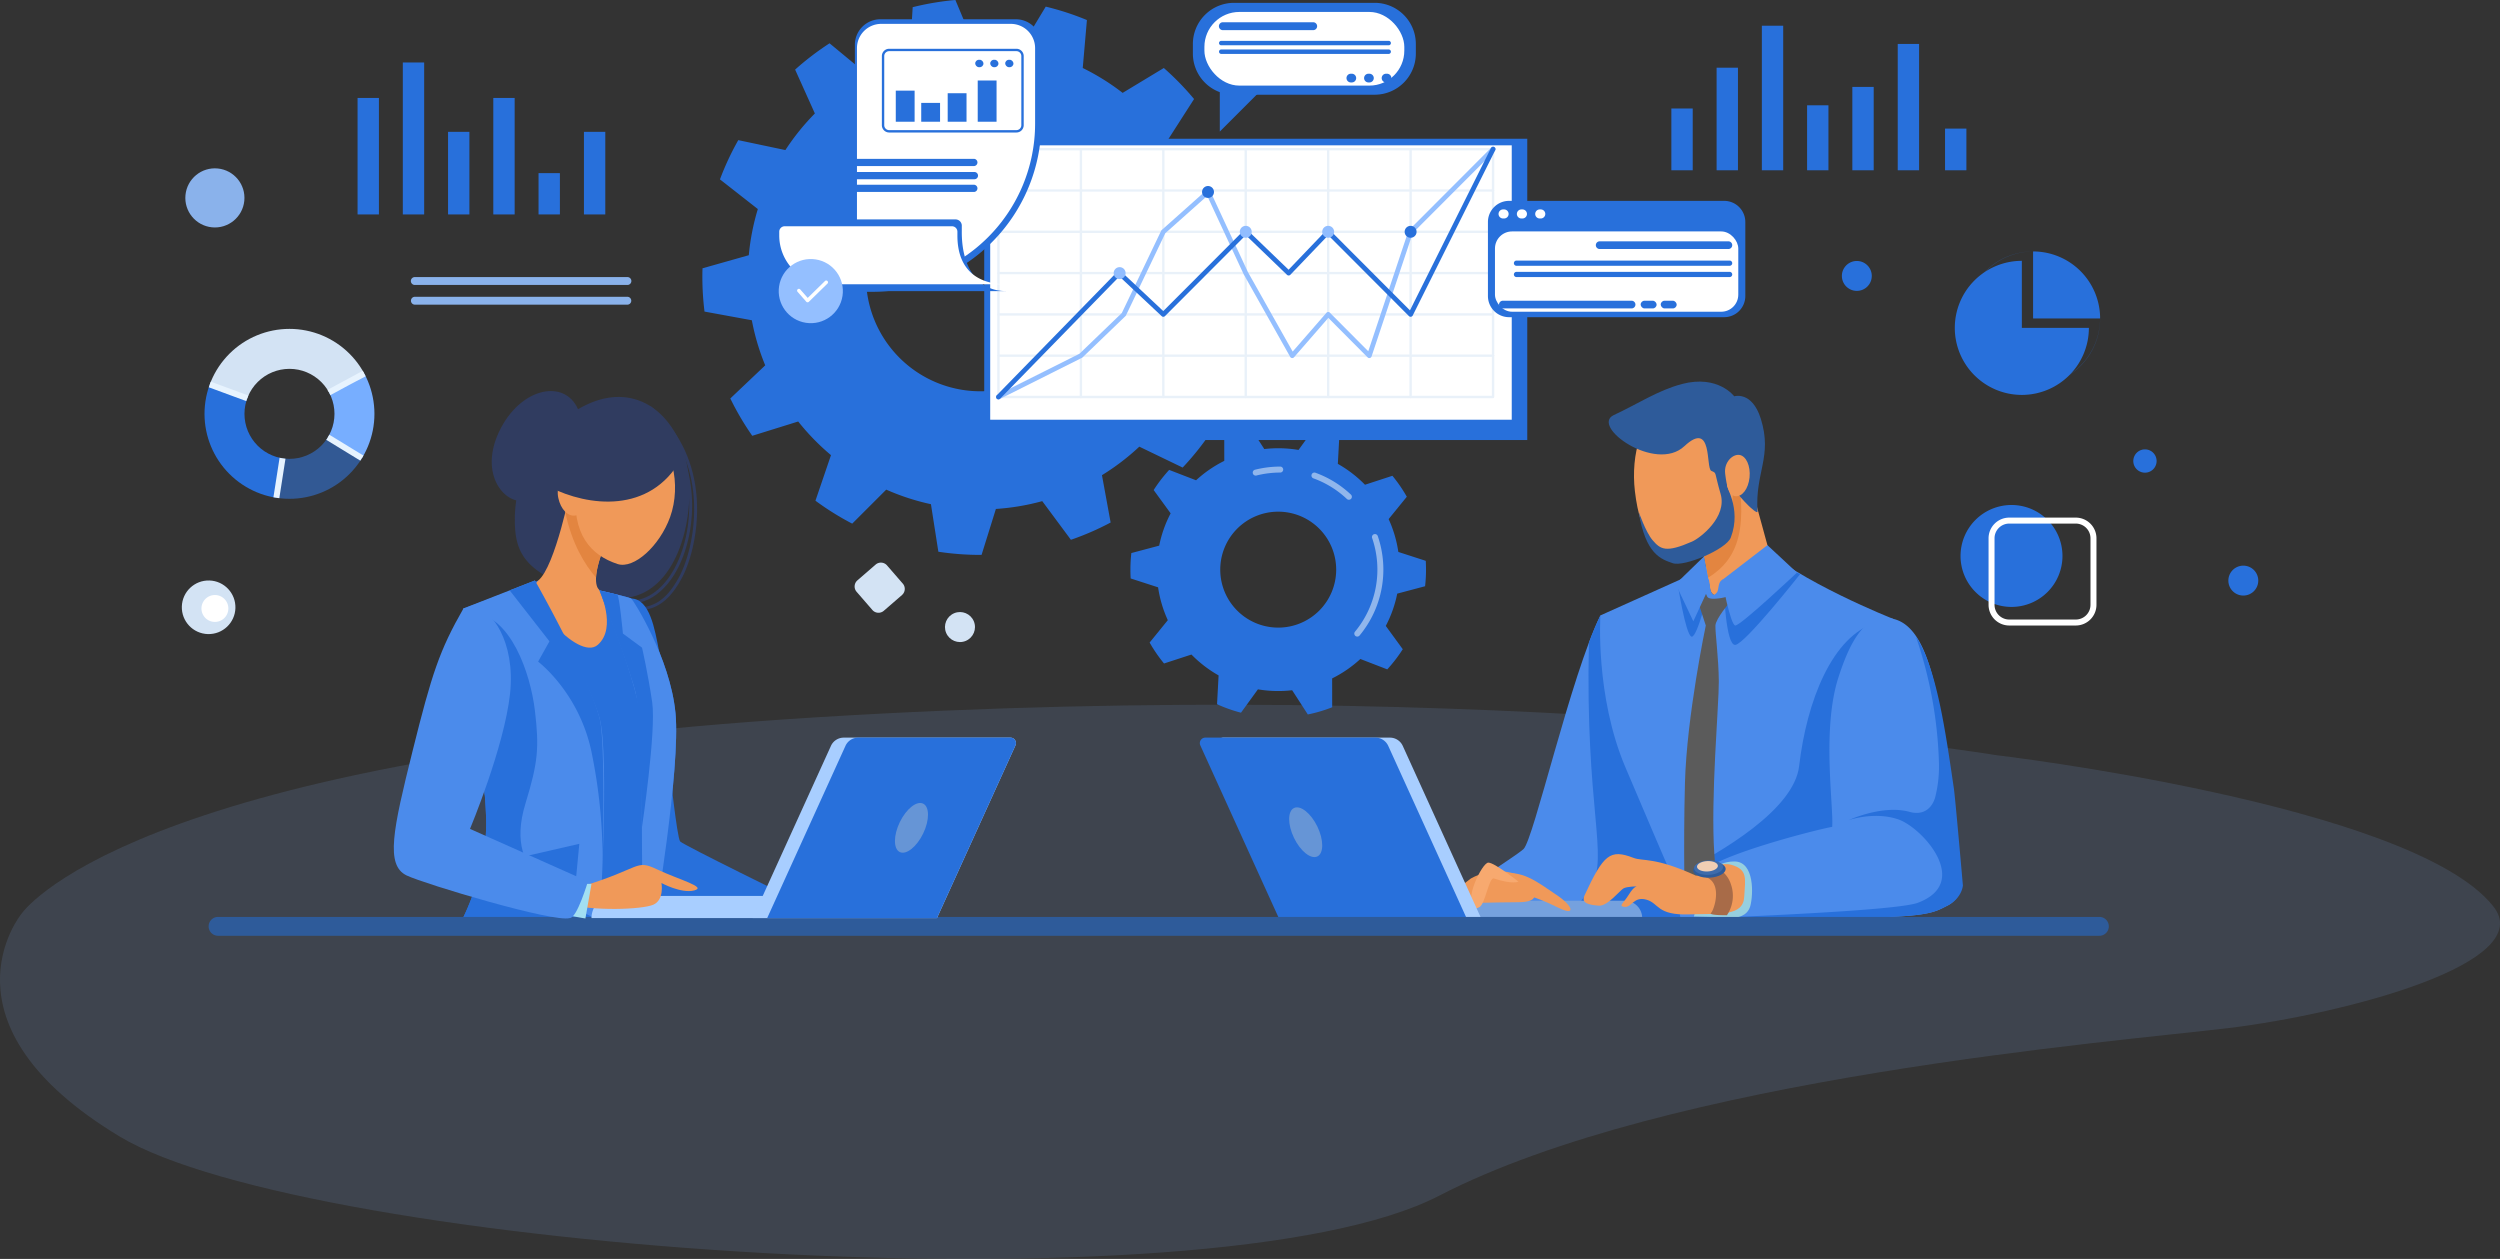 <svg xmlns="http://www.w3.org/2000/svg" xmlns:xlink="http://www.w3.org/1999/xlink" width="965.558" height="486.23" viewBox="0 0 965.558 486.23"><rect x="0" y="0" width="965.558" height="486.23" fill="#333333" stroke="none"/><defs><clipPath id="a"><path d="M2217.6,1273.121a32.814,32.814,0,1,0,32.814,32.814A32.813,32.813,0,0,0,2217.6,1273.121Zm0,50.2a17.383,17.383,0,1,1,17.383-17.383A17.383,17.383,0,0,1,2217.6,1323.318Z" transform="translate(-2184.786 -1273.121)" fill="none"/></clipPath></defs><g transform="translate(-488.507 -2195.224)"><g transform="translate(488.507 2467.411)" opacity="0.177"><path d="M-2238.755,7152.352c-44.23,5.382-216.729,19.061-305.19,64.807s-437,20.855-509.533-22.873-38.039-85.887-38.039-85.887,38.924-59.425,306.959-76.02,455.573,14.575,455.573,14.575,160.113,18.837,191.959,58.081C-2118.448,7127.236-2194.525,7146.969-2238.755,7152.352Z" transform="translate(3099.716 -7027.513)" fill="rgba(135,182,253,0.76)"/></g><g transform="translate(-107.118 -786.077)"><g transform="translate(1151.183 3218.983)"><path d="M4081.94,1699.112c-11.455,23.252-25.815,86.79-29.732,90.272s-26.547,16.973-30.464,23.5-2.176,4.352-.435,4.787,100.094.87,100.094.87-11.315-67.455-12.621-67.89S4081.94,1699.112,4081.94,1699.112Z" transform="translate(-4019.378 -1699.112)" fill="#4b8beb"/><path d="M4197.522,1818.227c18.064.126,37.125.226,47.619.277l-14.367-85.92c-7.664-14.856-16.965-33.472-16.965-33.472-1.443,2.931-2.934,6.5-4.443,10.515-1.49,64.532,7.8,82.62.822,94.118C4204.739,1812.718,4199.767,1816.732,4197.522,1818.227Z" transform="translate(-4151.246 -1699.112)" fill="#2870db"/></g><g transform="translate(1096.607 3128.682)"><path d="M4320.12,1591.078c16.336,15.079,52.7,29.379,52.7,29.379s5.524,51.043,1.754,79.945-1.674,34.766-1.674,34.766l-78.521.668s-6.518-14.632-24.938-58.053c-11.729-27.645-9.634-58.641-9.634-58.641l45.656-20.525Z" transform="translate(-4142.665 -1528.84)" fill="#4b8beb"/><path d="M4381.12,1823.019H4456.1s-2.095-5.864,1.674-34.766c3.1-23.8-.093-62.609-1.319-75.573l-6.818-2.922c-17.118,4.932-26.983,30.465-29.885,55.417-1.941,16.695-29.6,33.13-47.694,42.18C4378,1818.686,4381.12,1823.019,4381.12,1823.019Z" transform="translate(-4225.865 -1616.691)" fill="#2870db"/><path d="M4443.815,1638.833s.7,21.557,4.378,21.325,25.046-27.331,25.046-27.331l-3.634-1.737Z" transform="translate(-4278.984 -1558.459)" fill="#2870db"/><path d="M4387.29,1652.572s-4.646,19.829-6.951,19.368-5.417-20.621-5.417-20.621Z" transform="translate(-4227.986 -1573.433)" fill="#2870db"/><path d="M4393.684,1646.632l6.392.692,2.459,7.613s-5.621,6.579-5.736,9.23,1.238,12.571,1.31,21.568-3.23,44.812-1.73,66.752l1.5,21.94-12.846.5s-.691-24.136,0-49.974,8.046-60.787,8.046-60.787l-2.9-8.884Z" transform="translate(-4235.244 -1569.963)" fill="#5b5b5b"/><path d="M4325.919,1389.392c-9.039,20.13,1.811,38.777,1.48,37.991s13.68-33.986,13.68-33.986Z" transform="translate(-4189.044 -1379.546)" fill="#2e5b9a"/><path d="M4413.154,1446.692l11.462,41.9a3.8,3.8,0,0,1-.725,3.394c-2.689,3.311-6.518,10.124-14.239,12.309a19.139,19.139,0,0,1-4.849.544,3.273,3.273,0,0,1-3.23-2.648l-7.679-39.738Z" transform="translate(-4242.031 -1421.961)" fill="#f09959"/><path d="M4410.965,1460.172l-4.19,1.717-12.88,10.539,4.942,25.188,1.971,10.043C4412.533,1500.348,4416.834,1488.422,4410.965,1460.172Z" transform="translate(-4242.031 -1431.94)" fill="#e38540"/><path d="M4348.229,1430.736c.009,14.014-8.439,25.054-18.87,24.658s-16.829-8.285-18.9-26.091c-1.626-13.969,2.408-30.224,12.838-29.828S4348.22,1416.722,4348.229,1430.736Z" transform="translate(-4180.009 -1387.005)" fill="#f09959"/><path d="M4473.115,1703.174c15.169,3.425,17.99,34.237,22.922,66.733.246,1.619.931,8.473,1.667,16.113.877,9.107,1.814,19.284,1.814,19.284a9.691,9.691,0,0,1-5.513,8.7c-4.958,2.479-6.964,4.352-35.687,4.642-27.587.279-63.154-.87-63.154-.87s-.314-10.264,2.514-15.281c4.255-7.543,47.874-18.376,51.936-18.956.581-8.124-4.005-37.518,2.321-57.448,4.353-13.709,9.031-20.89,14.893-22.767A11.759,11.759,0,0,1,4473.115,1703.174Z" transform="translate(-4242.961 -1611.557)" fill="#4b8beb"/><path d="M4455.239,1839.042c13.6.2,32.263.4,47.556.245,28.724-.29,30.729-2.163,35.688-4.642,5.8-2.9,6.091-7.834,6.091-7.834s-2.932-33.686-3.481-37.428c-3.191-21.76-6.64-46.662-14.665-58.681a164.066,164.066,0,0,1,8.893,48.74,48.473,48.473,0,0,1-1.482,13.423c-1.3,4.28-4.641,6.964-9.863,5.513-10.446-2.9-23.5,3.192-23.5,3.192s9.863-3.482,19.148-.29,28.434,24.372,7.544,32.206C4520.773,1835.881,4482.485,1837.836,4455.239,1839.042Z" transform="translate(-4287.439 -1632.193)" fill="#2870db"/><path d="M4403.017,2071.515s3.87-6.576,11.8-6.576,7.35,12.96,6.189,17.216-5.8,4.448-5.8,4.448l-15.973-.4Z" transform="translate(-4245.979 -1879.607)" fill="#96cfe0"/><path d="M3809.282,2130.071h133.27a6.679,6.679,0,0,0-6.679-6.679H3809.282Z" transform="translate(-3809.282 -1922.876)" fill="#75a1de"/><path d="M4278.713,2062.4c-16.065-7.388-20.605-5.51-24.258-6.923-9.02-3.488-11.53-1.372-18.9,14.5-1.469,3.162,2.017,3.666,5.485,3.962s8.285-6.087,9.7-6.743,5.109-.729,5.109-.729-1.156-.1-3.186,3.222-4.266,4.489-1.568,4.719,3.463-4.169,8.39-2.778,3.919,6.083,16.487,5.677c11.919-.385,20.826.808,21.264-6.725.417-7.148,1.51-10.646-5.149-12.476C4286.964,2056.693,4278.713,2062.4,4278.713,2062.4Z" transform="translate(-4124.563 -1871.533)" fill="#f09959"/><path d="M4403.4,2074.82c11.188-.307,6.758,13.22,5.5,14.278s6.135.933,6.135.933a13.433,13.433,0,0,0,1.567-11.851,10.847,10.847,0,0,0-8.105-7.389l-5.144,2.278Z" transform="translate(-4249.03 -1883.938)" fill="#a86b48"/><path d="M4410.642,2067.811c.09,1.721-2.646,3.261-6.107,3.441s-6.345-1.07-6.434-2.79,2.646-3.261,6.109-3.441S4410.553,2066.09,4410.642,2067.811Z" transform="translate(-4245.143 -1879.654)" fill="#2e5b9a"/><path d="M4410.635,2065.867c.082,1.537-2.363,2.913-5.457,3.074s-5.667-.956-5.747-2.494,2.364-2.914,5.458-3.074S4410.555,2064.329,4410.635,2065.867Z" transform="translate(-4246.127 -1878.437)" fill="#3e6bab"/><path d="M4411.855,2066.157c.058,1.106-1.7,2.1-3.929,2.213s-4.08-.689-4.138-1.795,1.7-2.1,3.929-2.213S4411.8,2065.05,4411.855,2066.157Z" transform="translate(-4249.353 -1879.172)" fill="#f0ceb4"/><path d="M4039.485,2082.319c8.259-4.589,18.355-3.059,22.026,1.529s4.283,7.648-3.977,7.648-24.78.612-27.534.306S4039.485,2082.319,4039.485,2082.319Z" transform="translate(-3972.365 -1890.421)" fill="#f09959"/><path d="M4108.983,2082.652c8.873-2.141,14.935,3.021,22.333,7.954,6.424,4.283,7.715,8.446.611,4.895-10.4-5.2-16.52-5.812-16.52-5.812Z" transform="translate(-4031.13 -1892.35)" fill="#f09959"/><path d="M4004.423,2096.125c-4.48,0-8.391-1.428-11.553-1.165s-13.178,10.542-11.6,11.333a3.984,3.984,0,0,0,.369.157,5.4,5.4,0,0,0,6.4-2.245c1.418-2.275,3.723-4.922,6.407-3.974a28.478,28.478,0,0,0,9.182,1.429Z" transform="translate(-3936.47 -1901.806)" fill="#f09959"/><path d="M4069.337,2083.792c-4.589-1.835,2.753-17.131,5.2-17.131s11.625,7.342,11.625,7.342-2.158,1.218-9.483-1.224c-1.836-.612-3.365,9.789-5.507,11.013S4069.337,2083.792,4069.337,2083.792Z" transform="translate(-4000.689 -1880.882)" fill="#f7a96f"/><path d="M4383.017,1611.409l2.151,11.465-6.284,13.6-6.829-14.419Z" transform="translate(-4225.864 -1543.89)" fill="#4b8beb"/><path d="M4284.107,1401.711c2.642,16.641,8.8,18.4,13.164,19.919s20.681-5.337,22.421-9.894c4.449-11.66-2.731-20.44-1.275-20.556s3.514,3.723,8.219,8.329c.437.429,3.462,3.255,3.387,2.143-1.01-15.151,5.862-21.184,1.25-35.846-3.4-10.809-10.255-8.634-10.255-8.634s-6.239-8.417-20.143-4.762c-9.315,2.449-17.055,7.684-26.329,11.989s16.059,22.448,27.2,12.051,8.185,8.516,10.432,9.525.993.006,3.586,8.925-7.854,16.984-11.017,18.374c-10.117,4.441-12.208,3.024-15.26-.532C4286.835,1409.658,4284.107,1401.711,4284.107,1401.711Z" transform="translate(-4152.203 -1351.49)" fill="#2e5b9a"/><path d="M4454.936,1469.109c-.442,4.4-2.909,7.643-5.51,7.247s-3.3-3.774-3.909-8.682c-.549-4.423,2.907-7.643,5.511-7.247S4455.378,1464.71,4454.936,1469.109Z" transform="translate(-4280.2 -1432.105)" fill="#f09959"/><path d="M4458.519,1594.664l11.4,10.616s-21.927,20.648-23.826,20.417-5.117-17.533-5.117-17.533Z" transform="translate(-4276.878 -1531.495)" fill="#4b8beb"/><path d="M4412.6,1645.638c-2.1.988-1.428,3.988-2.319,5.031s-1.424,1.325-2.142-.129-.6-4.737-1.159-4.9-4.788,13.061-4.788,13.061,3.11-8.459,3.816-7.536.145,1.782,2.719,1.936a18.96,18.96,0,0,0,5.845-.931Z" transform="translate(-4248.172 -1569.226)" fill="#4b8beb"/></g><g transform="translate(1059.022 3266.188)"><path d="M3721.745,1950.52h71.182l-30.228-66.5a5.437,5.437,0,0,0-4.948-3.186h-64.388a2.122,2.122,0,0,0-1.932,3Z" transform="translate(-3684.318 -1880.831)" fill="#a8ceff"/><path d="M3666.721,1880.831h65.7a5.436,5.436,0,0,1,4.948,3.186l30.229,66.5H3695.1l-30.312-66.689A2.122,2.122,0,0,1,3666.721,1880.831Z" transform="translate(-3664.596 -1880.831)" fill="#2870db"/><path d="M3799.292,1996.3c2.491,5.163,6.535,8.373,9.03,7.169s2.5-6.367.008-11.53-6.536-8.373-9.03-7.169S3796.8,1991.135,3799.292,1996.3Z" transform="translate(-3762.921 -1957.581)" fill="#6695d6"/></g><g transform="translate(772.769 3134.62)"><g transform="translate(61.803 3.656)"><path d="M2807.058,1467.232c-1.107,0-2.2-.055-3.265-.109-.884-.045-1.8-.091-2.678-.1a.562.562,0,0,1,.008-1.125c.91.013,1.833.06,2.728.105,6.683.338,13.6.689,20.33-12.26,2.923-5.621,6.1-16.551,5.452-28.852-.535-10.076-3.95-24.408-17.18-35.47a.562.562,0,1,1,.72-.862c13.541,11.321,17.035,25.974,17.582,36.272.665,12.528-2.588,23.683-5.577,29.431C2819.235,1465.687,2812.91,1467.232,2807.058,1467.232Z" transform="translate(-2800.561 -1388.425)" fill="#303c60"/></g><g transform="translate(64.88 10.841)"><path d="M2813.726,1485.049c-.261,0-.522-.006-.785-.02a.562.562,0,0,1,.055-1.123c.242.011.485.017.725.017,6.975,0,13.417-4.939,17.768-13.666,7.154-14.35,7.848-37.891-4.957-53.257a.562.562,0,1,1,.864-.719c13.11,15.732,12.411,39.809,5.1,54.477C2827.946,1479.884,2821.14,1485.047,2813.726,1485.049Z" transform="translate(-2812.406 -1416.08)" fill="#303c60"/></g><path d="M2665.66,1382.466c20.182-15.666,39.137-7.361,45.928,13.841,6.343,19.8-1.786,62.361-31.894,54.945-31.148-7.672-33.743-17.208-33.507-31.067A49.187,49.187,0,0,1,2665.66,1382.466Z" transform="translate(-2624.476 -1374.349)" fill="#303c60"/><path d="M2593.342,1647.376l-28.85,10.765s8.074,58.6,8.766,80.976-10.612,41.792-10.612,41.792h75.439s10.381-60.94,8.3-82.395-16.379-43.685-17.071-44.22-17.994-4.458-17.994-4.458Z" transform="translate(-2562.647 -1576.452)" fill="#2870db"/><path d="M2834.071,1925.052s2.905,27.222,4.105,28.606,45.5,23.066,45.5,23.066l-64.365,4.387Z" transform="translate(-2752.635 -1781.996)" fill="#2870db"/><path d="M2819.307,1674.005c7.152.156,9.093,11.849,10.775,20.537S2819.307,1674.005,2819.307,1674.005Z" transform="translate(-2752.635 -1596.164)" fill="#2870db"/><path d="M2622.351,1700.455c-3.921-14.073-24.994-53.261-24.994-53.261l-27.605,10.812s6.328,45.925,8.26,71.987l10.486,50.78h33.854S2626.273,1714.528,2622.351,1700.455Z" transform="translate(-2567.907 -1576.318)" fill="#4b8beb"/><path d="M2622.259,2045.87l31.116-7.143-2.54,26.53Z" transform="translate(-2606.773 -1866.142)" fill="#2870db"/><path d="M2593.69,1798.848c-5.076-6.872-10.04-14.433-5.205-30.222s5.306-21.456,3.613-35.759-9.38-37.143-24.376-37.835c0,0-.494,5-1.293,12.986,2.435,18.86,6.357,51.078,6.829,66.374.693,22.378-10.612,41.792-10.612,41.792l61.367,1.35S2598.765,1805.72,2593.69,1798.848Z" transform="translate(-2562.647 -1611.729)" fill="#2870db"/><path d="M2801.3,1709.255c-2.076-21.455-16.38-43.684-17.071-44.22-.428-.331-7.2-1.955-12.31-3.148,1.5,3.545,17.352,41.317,16.693,56.875-.692,16.332.02,72.888.02,72.888H2793S2803.377,1730.71,2801.3,1709.255Z" transform="translate(-2717.557 -1587.193)" fill="#4b8beb"/></g><path d="M2921.156,2154.68h-726.61a3.643,3.643,0,0,1-3.643-3.643h0a3.643,3.643,0,0,1,3.643-3.643h726.61a3.642,3.642,0,0,1,3.643,3.643h0A3.643,3.643,0,0,1,2921.156,2154.68Z" transform="translate(-1514.701 1188.039)" fill="#2e5b9a"/><g transform="translate(1056.34 2982.397)"><path d="M15.912,0H70.2A15.912,15.912,0,0,1,86.116,15.912v3.662A15.913,15.913,0,0,1,70.2,35.487H15.912A15.912,15.912,0,0,1,0,19.574V15.912A15.912,15.912,0,0,1,15.912,0Z" fill="#2870db"/><path d="M3694.315,895.858v19.579l22.561-22.561S3694.773,895.858,3694.315,895.858Z" transform="translate(-3683.914 -865.725)" fill="#2870db"/><rect width="77.208" height="28.45" rx="13.491" transform="translate(4.454 3.518)" fill="#fff"/><path d="M3729.541,820.269h-34.874a1.53,1.53,0,1,1,0-3.059h34.874a1.53,1.53,0,0,1,0,3.059Z" transform="translate(-3683.041 -809.715)" fill="#2870db"/><path d="M3758.662,846.6H3694a.861.861,0,0,1-.859-.859h0a.862.862,0,0,1,.859-.859h64.667a.862.862,0,0,1,.859.859h0A.862.862,0,0,1,3758.662,846.6Z" transform="translate(-3683.041 -830.201)" fill="#2870db"/><path d="M3758.662,859.42H3694a.862.862,0,0,1-.859-.859h0a.861.861,0,0,1,.859-.859h64.667a.862.862,0,0,1,.859.859h0A.862.862,0,0,1,3758.662,859.42Z" transform="translate(-3683.041 -839.689)" fill="#2870db"/><g transform="translate(59.331 27.38)"><path d="M1.683,0h.374A1.683,1.683,0,0,1,3.739,1.683v0A1.682,1.682,0,0,1,2.057,3.365H1.682A1.682,1.682,0,0,1,0,1.683v0A1.683,1.683,0,0,1,1.683,0Z" fill="#2870db"/><path d="M1.683,0h.374A1.683,1.683,0,0,1,3.739,1.683v0A1.682,1.682,0,0,1,2.057,3.365H1.683A1.683,1.683,0,0,1,0,1.683v0A1.683,1.683,0,0,1,1.683,0Z" transform="translate(6.798)" fill="#2870db"/><path d="M1.683,0h.374A1.683,1.683,0,0,1,3.739,1.683v0A1.682,1.682,0,0,1,2.057,3.365H1.683A1.683,1.683,0,0,1,0,1.683v0A1.683,1.683,0,0,1,1.683,0Z" transform="translate(13.597)" fill="#2870db"/></g></g><g transform="translate(824.078 3266.188)"><path d="M2893.434,2124.732h-133.27a8.553,8.553,0,0,1,8.553-8.553h124.717Z" transform="translate(-2760.164 -2055.043)" fill="#a8ceff"/><path d="M3070.964,1950.52h-71.183l30.229-66.5a5.436,5.436,0,0,1,4.948-3.186h64.388a2.122,2.122,0,0,1,1.932,3Z" transform="translate(-2937.535 -1880.831)" fill="#a8ceff"/><path d="M3115.338,1880.831h-58.775a5.435,5.435,0,0,0-4.948,3.186l-30.228,66.5h65.571l30.313-66.689A2.122,2.122,0,0,0,3115.338,1880.831Z" transform="translate(-2953.53 -1880.831)" fill="#2870db"/><path d="M3222.215,1989.786c-2.492,5.163-6.535,8.373-9.031,7.169s-2.5-6.367-.007-11.53,6.535-8.373,9.03-7.169S3224.707,1984.622,3222.215,1989.786Z" transform="translate(-3094.116 -1952.76)" fill="#6695d6"/></g><g transform="translate(747.723 3132.343)"><path d="M2690,1486.834s-6.047,30.874-12.731,36.285,15.383,31.5,23.022,24.817.531-21.316.531-21.316-4.137-2.546,2.865-18.779-11.849-28.327-11.849-28.327Z" transform="translate(-2621.523 -1449.918)" fill="#f09959"/><path d="M2725.266,1479.513l-1.838,7.32s-.841,4.3-2.243,9.962c2.613,12.192,7.5,20.121,11.867,25.16.127-2.811,1.093-7.232,4.063-14.116C2744.117,1491.608,2725.266,1479.513,2725.266,1479.513Z" transform="translate(-2654.955 -1449.918)" fill="#e38540"/><path d="M2772.763,1459.769c-4.063,11.208-14,20.2-20.3,18.129-10.3-3.392-17.8-11.444-16.03-29.245,2.086-20.964,18.217-23.367,27.691-20.688S2777.261,1447.367,2772.763,1459.769Z" transform="translate(-2666.05 -1411.1)" fill="#f09959"/><path d="M2648.253,1647.194l-9.745,3.817,15.361,19.684-4.383,7.844s15.818,11.876,20.625,34.888a205.813,205.813,0,0,1,4.284,42.619s1.181-46.67-1.148-55.59C2668.729,1683.152,2648.253,1647.194,2648.253,1647.194Z" transform="translate(-2593.755 -1574.041)" fill="#2870db"/><path d="M2771.92,1661.887s12.159,31.218,14.088,40,2.319,51.717,2.319,51.717,5.591-37.43,3.977-48.5-3.921-21.08-3.921-21.08l-7.383-5.45s-1.4-14.847-2.181-15.039S2771.92,1661.887,2771.92,1661.887Z" transform="translate(-2692.511 -1584.917)" fill="#2870db"/><path d="M2717.175,2078.589c23.652-7.167,20.785-10.751,29.385-6.689s19.379,6.818,14.335,8.122-12.663-2.867-12.663-2.867,1.2,6.451-3.1,8.362-23.4,2.606-34.036-.369S2717.175,2078.589,2717.175,2078.589Z" transform="translate(-2644.862 -1887.159)" fill="#f09959"/><path d="M2724.187,2098.229h4.707l-2.354,13.373s-9.275-1.377-8.583-2.3S2724.187,2098.229,2724.187,2098.229Z" transform="translate(-2652.539 -1907.91)" fill="#a2dff2"/><path d="M2493.12,1688.816c-9.229,16.149-12.156,24.957-19.677,55.178s-10.545,43.973-2.24,47.945c6.873,3.287,56.912,18.293,62.981,16.445,2.768.157,7.017-14.138,7.017-14.138l-45.544-20.3s13.181-31.468,15.457-52.138-7.844-32.99-12.919-32.99Z" transform="translate(-2466.228 -1604.85)" fill="#4b8beb"/><path d="M2721.317,1496.457c-2.229,7-1.272,8.422-4.357,9.077s-5.9-2.408-6.814-6.708.85-8.316,3.935-8.97S2722.651,1492.269,2721.317,1496.457Z" transform="translate(-2646.606 -1457.509)" fill="#f09959"/><path d="M2743.54,1415.5c-12.071,21.454-36.052,18.3-50.625,10.922-11.88-6.019,33.894-28.816,33.894-28.816Z" transform="translate(-2632.572 -1389.285)" fill="#303c60"/><path d="M2645.644,1373.9c-4.475-13.5-22.809-10.3-31.116,7.651s4.4,29.963,12.108,25.564S2645.644,1373.9,2645.644,1373.9Z" transform="translate(-2573.996 -1365.584)" fill="#303c60"/></g><g transform="translate(866.894 2981.302)"><path d="M3135.8,919.973a106.907,106.907,0,0,0,3.213-16.418l-16.947-7.628q.129-2.41.132-4.85a90.562,90.562,0,0,0-.98-13.285l16.157-9.194a106.663,106.663,0,0,0-4.757-16.035l-18.554,1.121a89.66,89.66,0,0,0-9.2-15.656l10.03-15.641a108.01,108.01,0,0,0-11.679-11.988l-15.9,9.61A89.808,89.808,0,0,0,3071.9,810.4l1.612-18.52a106.509,106.509,0,0,0-15.9-5.182L3048,802.6a90.409,90.409,0,0,0-15.634-1.359q-1.241,0-2.474.035l-7.177-17.14a107.089,107.089,0,0,0-16.5,2.777l-1.123,18.548a89.286,89.286,0,0,0-16.659,7.243l-14.319-11.841a107.824,107.824,0,0,0-13.3,10.156l7.625,16.945a90.3,90.3,0,0,0-11.389,14.133l-18.192-3.833a106.931,106.931,0,0,0-7.075,15.156l14.63,11.463a89.407,89.407,0,0,0-3.491,17.822l-17.877,5.057c-.033,1.1-.056,2.2-.056,3.31a108.585,108.585,0,0,0,.831,13.405l18.277,3.351a89.181,89.181,0,0,0,5.167,17.414l-13.483,12.79a107.264,107.264,0,0,0,8.479,14.421L2962,946.929a90.375,90.375,0,0,0,12.665,13l-6,17.594a107.41,107.41,0,0,0,14.194,8.857l13.14-13.138a89.143,89.143,0,0,0,17.271,5.629l2.866,18.361a108.194,108.194,0,0,0,16.22,1.219c.156,0,.313-.005.469-.006l5.529-17.74a89.6,89.6,0,0,0,17.905-3.017l11.074,14.931a106.72,106.72,0,0,0,15.338-6.671l-3.348-18.284a90.2,90.2,0,0,0,14.427-11.016l16.738,8.071a107.855,107.855,0,0,0,10.5-13.03l-11.457-14.625a89.371,89.371,0,0,0,7.682-16.46ZM3032.362,935.26a44.183,44.183,0,1,1,44.183-44.183A44.183,44.183,0,0,1,3032.362,935.26Z" transform="translate(-2924.988 -784.139)" fill="#2870db"/><g transform="translate(37.026 142.218)"><path d="M3075.3,1344.482a1.152,1.152,0,0,1-.927-.466,80.4,80.4,0,0,1-6.721-10.713,1.154,1.154,0,0,1,2.046-1.068,78.061,78.061,0,0,0,6.526,10.4,1.154,1.154,0,0,1-.925,1.842Z" transform="translate(-3067.52 -1331.616)" fill="#2870db"/></g><g transform="translate(59.044 168.4)"><path d="M3191.017,1450.274a1.1,1.1,0,0,1-.151-.01,79.815,79.815,0,0,1-38.132-15.788,1.153,1.153,0,1,1,1.4-1.831,77.513,77.513,0,0,0,37.028,15.331,1.154,1.154,0,0,1-.148,2.3Z" transform="translate(-3152.281 -1432.407)" fill="#2870db"/></g></g><g transform="translate(975.759 3034.892)"><rect width="209.732" height="116.36" fill="#2870db"/><rect width="201.427" height="105.978" transform="translate(2.307 2.538)" fill="#fff"/><g transform="translate(5.031 3.574)" opacity="0.5"><path d="M3554.929,1100.82H3363.9a.461.461,0,0,1-.461-.462v-95.7a.461.461,0,0,1,.461-.461h191.028a.462.462,0,0,1,.462.461v95.7A.462.462,0,0,1,3554.929,1100.82Zm-190.566-.923h190.1v-94.779h-190.1Z" transform="translate(-3363.44 -1004.196)" fill="#d3e3f4"/><g transform="translate(0 79.751)"><path d="M3554.929,1312.127H3363.9a.462.462,0,0,1,0-.923h191.028a.462.462,0,1,1,0,.923Z" transform="translate(-3363.44 -1311.204)" fill="#d3e3f4"/></g><g transform="translate(0 63.801)"><path d="M3554.929,1250.726H3363.9a.461.461,0,0,1,0-.923h191.028a.461.461,0,1,1,0,.923Z" transform="translate(-3363.44 -1249.803)" fill="#d3e3f4"/></g><g transform="translate(0 47.851)"><path d="M3554.929,1189.324H3363.9a.462.462,0,0,1,0-.923h191.028a.462.462,0,1,1,0,.923Z" transform="translate(-3363.44 -1188.401)" fill="#d3e3f4"/></g><g transform="translate(0 31.9)"><path d="M3554.929,1127.922H3363.9a.461.461,0,0,1,0-.923h191.028a.461.461,0,1,1,0,.923Z" transform="translate(-3363.44 -1126.999)" fill="#d3e3f4"/></g><g transform="translate(0 15.95)"><path d="M3554.929,1066.52H3363.9a.461.461,0,0,1,0-.923h191.028a.461.461,0,1,1,0,.923Z" transform="translate(-3363.44 -1065.597)" fill="#d3e3f4"/></g><g transform="translate(159.19)"><path d="M3976.714,1100.82a.461.461,0,0,1-.461-.462v-95.7a.461.461,0,0,1,.923,0v95.7A.462.462,0,0,1,3976.714,1100.82Z" transform="translate(-3976.253 -1004.196)" fill="#d3e3f4"/></g><g transform="translate(127.352)"><path d="M3854.152,1100.82a.461.461,0,0,1-.461-.462v-95.7a.461.461,0,1,1,.922,0v95.7A.461.461,0,0,1,3854.152,1100.82Z" transform="translate(-3853.691 -1004.196)" fill="#d3e3f4"/></g><g transform="translate(95.514)"><path d="M3731.59,1100.82a.462.462,0,0,1-.462-.462v-95.7a.461.461,0,0,1,.923,0v95.7A.461.461,0,0,1,3731.59,1100.82Z" transform="translate(-3731.127 -1004.196)" fill="#d3e3f4"/></g><g transform="translate(63.676)"><path d="M3609.027,1100.82a.462.462,0,0,1-.462-.462v-95.7a.462.462,0,0,1,.923,0v95.7A.461.461,0,0,1,3609.027,1100.82Z" transform="translate(-3608.564 -1004.196)" fill="#d3e3f4"/></g><g transform="translate(31.838)"><path d="M3486.464,1100.82a.461.461,0,0,1-.461-.462v-95.7a.461.461,0,1,1,.922,0v95.7A.461.461,0,0,1,3486.464,1100.82Z" transform="translate(-3486.003 -1004.196)" fill="#d3e3f4"/></g></g><g transform="translate(4.57 3.112)"><path d="M3362.586,1099.968a.923.923,0,0,1-.413-1.748l31.713-15.888,16.355-15.737,15.189-31.75a.922.922,0,0,1,.219-.291l17.265-15.384a.923.923,0,0,1,1.451.3l14.556,31.3,17.3,30.73,13.025-14.964a.922.922,0,0,1,.665-.316.9.9,0,0,1,.685.271l14.82,14.889,15.488-46.431a.933.933,0,0,1,.223-.36l31.838-31.9a.923.923,0,1,1,1.306,1.3l-31.684,31.747-15.895,47.645a.922.922,0,0,1-1.529.359l-15.176-15.248-13.232,15.2a.922.922,0,0,1-1.5-.153l-17.955-31.9c-.013-.021-.023-.042-.034-.063l-14.048-30.208-16.2,14.434-15.181,31.733a.949.949,0,0,1-.193.267l-16.577,15.95a.909.909,0,0,1-.226.16L3363,1099.87A.919.919,0,0,1,3362.586,1099.968Z" transform="translate(-3361.664 -1002.42)" fill="#94bfff"/></g><g transform="translate(4.57 3.112)"><path d="M3362.586,1099.966a.923.923,0,0,1-.661-1.568l46.685-47.851a.922.922,0,0,1,1.292-.028l16.339,15.338,31.206-31.267a.923.923,0,0,1,1.293-.013l15.9,15.308,14.627-15.281a.925.925,0,0,1,.658-.285.939.939,0,0,1,.662.271l30.932,30.993,31.265-62.654a.923.923,0,1,1,1.651.824l-31.838,63.8a.923.923,0,0,1-1.479.24l-31.171-31.232-14.615,15.268a.922.922,0,0,1-1.306.027l-15.917-15.322-31.2,31.259a.921.921,0,0,1-1.284.021l-16.331-15.331-46.052,47.2A.92.92,0,0,1,3362.586,1099.966Z" transform="translate(-3361.664 -1002.418)" fill="#2870db"/></g></g><g transform="translate(893.62 2988.739)"><path d="M9.867,0h52.3a9.867,9.867,0,0,1,9.867,9.867V39.96a65.3,65.3,0,0,1-65.3,65.3H0a0,0,0,0,1,0,0V9.867A9.867,9.867,0,0,1,9.867,0Z" transform="translate(32.174)" fill="#2870db"/><path d="M9.373,0H59.428A9.373,9.373,0,0,1,68.8,9.373V38.535A62.033,62.033,0,0,1,6.768,100.568H0a0,0,0,0,1,0,0V9.373A9.373,9.373,0,0,1,9.373,0Z" transform="translate(32.985 1.781)" fill="#fff"/><path d="M3101.344,1114.785v-1.814a2.434,2.434,0,0,0-2.238-2.591h-69a2.434,2.434,0,0,0-2.238,2.591v1.814c0,12.856,9,23.278,20.112,23.278h70.5C3107.373,1138.063,3101.192,1128.813,3101.344,1114.785Z" transform="translate(-3027.87 -1033.07)" fill="#2870db"/><path d="M3108.127,1124.12v-1.468a2.1,2.1,0,0,0-2.1-2.1h-64.608a2.1,2.1,0,0,0-2.1,2.1v1.468a18.831,18.831,0,0,0,18.832,18.832h68.8C3116.559,1142.953,3108.127,1137.919,3108.127,1124.12Z" transform="translate(-3036.351 -1040.603)" fill="#fff"/><g transform="translate(42.6 11.399)"><path d="M3243.824,888.992h-49.143a2.824,2.824,0,0,1-2.821-2.82v-26.7a2.824,2.824,0,0,1,2.821-2.82h49.143a2.823,2.823,0,0,1,2.821,2.82v26.7A2.823,2.823,0,0,1,3243.824,888.992Zm-49.143-31.417a1.9,1.9,0,0,0-1.9,1.9v26.7a1.9,1.9,0,0,0,1.9,1.9h49.143a1.9,1.9,0,0,0,1.9-1.9v-26.7a1.9,1.9,0,0,0-1.9-1.9Z" transform="translate(-3191.86 -856.653)" fill="#2870db"/></g><path d="M3171.108,1023.084H3117.09a1.4,1.4,0,1,1,0-2.791h54.019a1.4,1.4,0,0,1,0,2.791Z" transform="translate(-3092.88 -966.385)" fill="#2870db"/><path d="M3171.108,1042.684H3117.09a1.4,1.4,0,1,1,0-2.791h54.019a1.4,1.4,0,1,1,0,2.791Z" transform="translate(-3092.88 -980.894)" fill="#2870db"/><path d="M3171.108,1061.6H3117.09a1.4,1.4,0,1,1,0-2.791h54.019a1.4,1.4,0,0,1,0,2.791Z" transform="translate(-3092.88 -994.897)" fill="#2870db"/><g transform="translate(78.654 15.647)"><rect width="3.186" height="2.867" rx="1.434" fill="#2870db"/><rect width="3.186" height="2.867" rx="1.434" transform="translate(5.793)" fill="#2870db"/><rect width="3.186" height="2.867" rx="1.434" transform="translate(11.585)" fill="#2870db"/></g><rect width="7.273" height="12.009" transform="translate(47.975 27.569)" fill="#2870db"/><rect width="7.273" height="11.008" transform="translate(68.026 28.57)" fill="#2870db"/><rect width="7.273" height="15.922" transform="translate(79.624 23.655)" fill="#2870db"/><rect width="7.273" height="7.273" transform="translate(57.804 32.304)" fill="#2870db"/></g><g transform="translate(1350.618 3078.415)"><path d="M4813.011,1197.834H4838.9a25.892,25.892,0,1,1-25.893-25.893Z" transform="translate(-4787.119 -1168.315)" fill="#2870db"/><g transform="translate(4.337)"><path d="M4929.381,1183.877a25.893,25.893,0,0,0-25.893-25.893v25.893Z" transform="translate(-4877.596 -1157.984)" fill="#2870db"/><path d="M4803.813,1257.661a25.892,25.892,0,0,0,25.893,25.893A26.017,26.017,0,0,1,4803.813,1257.661Z" transform="translate(-4803.813 -1231.768)" fill="#2870db"/><path d="M4829.707,1157.984a25.892,25.892,0,0,0-25.893,25.893A26.017,26.017,0,0,1,4829.707,1157.984Z" transform="translate(-4803.813 -1157.984)" fill="#2870db"/><path d="M4903.488,1283.554a25.892,25.892,0,0,0,25.893-25.893A26.017,26.017,0,0,1,4903.488,1283.554Z" transform="translate(-4877.596 -1231.768)" fill="#2870db"/></g></g><path d="M3672.561,1063.013a2.3,2.3,0,1,0-2.294,2.3A2.3,2.3,0,0,0,3672.561,1063.013Z" transform="translate(-2608.072 1992.431)" fill="#2870db"/><path d="M2.3,0A2.3,2.3,0,1,1,0,2.3,2.3,2.3,0,0,1,2.3,0Z" transform="translate(1025.754 3084.482)" fill="#91bdff"/><path d="M3728.657,1122.234a2.3,2.3,0,1,0-2.294,2.3A2.295,2.295,0,0,0,3728.657,1122.234Z" transform="translate(-2649.596 1948.594)" fill="#91bdff"/><path d="M3851.22,1122.234a2.3,2.3,0,1,0-2.3,2.3A2.3,2.3,0,0,0,3851.22,1122.234Z" transform="translate(-2740.321 1948.594)" fill="#91bdff"/><path d="M3973.783,1122.234a2.3,2.3,0,1,0-2.3,2.3A2.3,2.3,0,0,0,3973.783,1122.234Z" transform="translate(-2831.046 1948.594)" fill="#2870db"/><g transform="translate(894.656 3079.615)"><circle cx="12.389" cy="12.389" r="12.389" transform="translate(0 24.495) rotate(-81.323)" fill="#94bfff"/><g transform="translate(8.83 10.023)"><path d="M3069.907,1209.608h-.026a.692.692,0,0,1-.494-.234l-3.365-3.824a.692.692,0,0,1,1.039-.915l2.883,3.277,6.667-6.526a.692.692,0,0,1,.968.99l-7.189,7.036A.689.689,0,0,1,3069.907,1209.608Z" transform="translate(-3065.85 -1201.188)" fill="#fff"/></g></g><g transform="translate(733.725 3005.436)"><rect width="8.247" height="44.989" transform="translate(0 13.697)" fill="#2870db"/><rect width="8.247" height="31.901" transform="translate(34.949 26.785)" fill="#2870db"/><rect width="8.247" height="44.989" transform="translate(52.424 13.697)" fill="#2870db"/><rect width="8.247" height="15.95" transform="translate(69.899 42.735)" fill="#2870db"/><rect width="8.247" height="58.686" transform="translate(17.475)" fill="#2870db"/><rect width="8.247" height="31.901" transform="translate(87.432 26.785)" fill="#2870db"/></g><g transform="translate(1241.143 2991.236)"><rect width="8.247" height="23.862" transform="translate(0 31.968)" fill="#2870db"/><rect width="8.247" height="16.099" transform="translate(105.702 39.731)" fill="#2870db"/><rect width="8.247" height="55.83" transform="translate(34.949)" fill="#2870db"/><rect width="8.247" height="25.095" transform="translate(52.424 30.735)" fill="#2870db"/><rect width="8.247" height="32.198" transform="translate(69.899 23.632)" fill="#2870db"/><rect width="8.247" height="39.617" transform="translate(17.475 16.214)" fill="#2870db"/><rect width="8.247" height="48.794" transform="translate(87.432 7.036)" fill="#2870db"/></g><g transform="translate(674.612 3108.324)"><g clip-path="url(#a)"><path d="M2325.477,1417.577l-29.657-18.136-5.365,34.348A34.8,34.8,0,0,0,2325.477,1417.577Z" transform="translate(-2263.006 -1366.627)" fill="#325994"/><path d="M2340.794,1370.717c.08-.131.184-.311.18-.3a34.766,34.766,0,0,0,.77-34.221c-10.5,5.5-4.246,2.158-30.639,16.431C2340.811,1370.787,2336.2,1367.986,2340.794,1370.717Z" transform="translate(-2278.292 -1319.808)" fill="#77aeff"/><path d="M2185.6,1288.474l32.6,12.013,30.583-16.537C2234.482,1257.494,2195.976,1260.667,2185.6,1288.474Z" transform="translate(-2185.391 -1267.673)" fill="#d3e3f4"/><path d="M2206.612,1399.557l5.365-34.347-32.6-12.013C2171.623,1373.981,2185.383,1396.21,2206.612,1399.557Z" transform="translate(-2179.163 -1332.396)" fill="#2870db"/><path d="M2239.96,1314.942a36.058,36.058,0,0,0,.9-33.8l.019-.01-.549-1.015c-.01-.021-.022-.04-.033-.061l-.449-.835-.016.009a35.5,35.5,0,0,0-14.33-13.9,36.21,36.21,0,0,0-50.03,18.387l-.019-.007-.4,1.076-.4,1.085.019.007a35.468,35.468,0,0,0,3.039,29.306,35.952,35.952,0,0,0,24.349,17.3l0,.02,1.137.179,1.142.18,0-.02a35.947,35.947,0,0,0,34.456-15.992l.023.014.226-.37c.006,0,.369-.6.369-.6.056-.092.123-.207.162-.273l.024-.04.019-.031.365-.6Zm-3.478-31.36,2.4-1.253a33.745,33.745,0,0,1-.865,31.38l-.22-.129c-1.211-.718-1.738-1.03-4.153-2.5l-22.595-13.817,18.756-10.142C2232.556,1285.635,2233.685,1285.045,2236.482,1283.582Zm-58.847.928a33.634,33.634,0,0,1,60.1-4.306l-9.032,4.884c-1.865,1-4.471,2.414-8.835,4.776l-10.821,5.854-.278.15-.909-.556-.049.317-14.283-5.263Zm2.063,29.507a33.173,33.173,0,0,1-2.868-27.346l21.474,7.913,9.143,3.369-5.037,32.253A33.654,33.654,0,0,1,2179.7,1314.018Zm24.991,16.549,4.917-31.482,12.8,7.826c5.159,3.156,8.11,4.961,9.968,6.094l4.417,2.7A33.475,33.475,0,0,1,2204.688,1330.567Z" transform="translate(-2175.919 -1264.385)" fill="#e7f3fe"/></g></g><circle cx="10.352" cy="10.352" r="10.352" transform="translate(665.551 3225.893) rotate(-88.321)" fill="#d3e3f4"/><path d="M2190.632,1674.018a5.193,5.193,0,1,1-5.193-5.193A5.194,5.194,0,0,1,2190.632,1674.018Z" transform="translate(-1506.812 1542.291)" fill="#fff"/><path d="M19.684,0h0A19.685,19.685,0,0,1,39.369,19.685v0A19.684,19.684,0,0,1,19.685,39.369h0A19.685,19.685,0,0,1,0,19.684v0A19.684,19.684,0,0,1,19.684,0Z" transform="translate(1352.831 3176.34)" fill="#2870db"/><g transform="translate(1363.651 3181.212)"><path d="M4870.978,1595.387h-25.7a8,8,0,0,1-7.988-7.988v-25.7a8,8,0,0,1,7.988-7.988h25.7a8,8,0,0,1,7.988,7.988v25.7A8,8,0,0,1,4870.978,1595.387Zm-25.7-39.369a5.687,5.687,0,0,0-5.681,5.681v25.7a5.688,5.688,0,0,0,5.681,5.681h25.7a5.688,5.688,0,0,0,5.682-5.681v-25.7a5.688,5.688,0,0,0-5.682-5.681Z" transform="translate(-4837.289 -1553.711)" fill="#fff"/></g><path d="M3158.227,1638.938l-6.1-7.037a3.126,3.126,0,0,1,.313-4.4l7.037-6.1a3.126,3.126,0,0,1,4.4.313l6.1,7.037a3.126,3.126,0,0,1-.313,4.4l-7.037,6.1A3.125,3.125,0,0,1,3158.227,1638.938Z" transform="translate(-2225.667 1577.956)" fill="#d3e3f4"/><circle cx="5.793" cy="5.793" r="5.793" transform="matrix(0.924, -0.383, 0.383, 0.924, 958.819, 3220.35)" fill="#d3e3f4"/><path d="M5205.391,1630.922a5.774,5.774,0,1,1-5.773-5.774A5.773,5.773,0,0,1,5205.391,1630.922Z" transform="translate(-3737.571 1574.622)" fill="#2870db"/><path d="M4630.758,1177.936a5.774,5.774,0,1,1-5.774-5.774A5.774,5.774,0,0,1,4630.758,1177.936Z" transform="translate(-3312.209 1909.936)" fill="#2870db"/><path d="M5061.5,1456.769a4.5,4.5,0,1,1-4.5-4.5A4.5,4.5,0,0,1,5061.5,1456.769Z" transform="translate(-3632.943 1702.591)" fill="#2870db"/><g transform="translate(1170.299 3058.88)"><path d="M8.169,0h83.07a8.17,8.17,0,0,1,8.17,8.17V36.755a8.17,8.17,0,0,1-8.17,8.17H8.169A8.169,8.169,0,0,1,0,36.756V8.169A8.169,8.169,0,0,1,8.169,0Z" fill="#2870db"/><rect width="93.973" height="31.014" rx="6.6" transform="translate(2.718 11.803)" fill="#fff"/><g transform="translate(4.098 3.306)"><path d="M1.752,0h.389A1.752,1.752,0,0,1,3.894,1.752v0A1.753,1.753,0,0,1,2.142,3.5H1.752A1.752,1.752,0,0,1,0,1.753v0A1.752,1.752,0,0,1,1.752,0Z" fill="#fff"/><path d="M1.752,0h.39A1.752,1.752,0,0,1,3.894,1.752v0A1.753,1.753,0,0,1,2.142,3.5H1.753A1.753,1.753,0,0,1,0,1.752v0A1.752,1.752,0,0,1,1.752,0Z" transform="translate(7.081)" fill="#fff"/><path d="M1.752,0h.389A1.752,1.752,0,0,1,3.894,1.752v0A1.753,1.753,0,0,1,2.142,3.5H1.752A1.752,1.752,0,0,1,0,1.753v0A1.752,1.752,0,0,1,1.752,0Z" transform="translate(14.161)" fill="#fff"/></g><path d="M4304.586,1145.912h-49.707a1.487,1.487,0,0,1,0-2.974h49.707a1.487,1.487,0,1,1,0,2.974Z" transform="translate(-4211.719 -1127.311)" fill="#2870db"/><path d="M4160.664,1234.228h-49.706a1.487,1.487,0,1,1,0-2.974h49.706a1.487,1.487,0,1,1,0,2.974Z" transform="translate(-4105.184 -1192.686)" fill="#2870db"/><rect width="6.16" height="2.974" rx="1.487" transform="translate(58.986 38.568)" fill="#2870db"/><rect width="6.16" height="2.974" rx="1.487" transform="translate(66.739 38.568)" fill="#2870db"/><path d="M4214.872,1173.577h-82.313a1.009,1.009,0,1,1,0-2.018h82.313a1.009,1.009,0,1,1,0,2.018Z" transform="translate(-4121.527 -1148.497)" fill="#2870db"/><path d="M4214.872,1190.341h-82.313a1.009,1.009,0,1,1,0-2.018h82.313a1.009,1.009,0,1,1,0,2.018Z" transform="translate(-4121.527 -1160.907)" fill="#2870db"/></g><circle cx="11.417" cy="11.417" r="11.417" transform="matrix(0.099, -0.995, 0.995, 0.099, 666.131, 3067.965)" fill="#8ab2eb"/><path d="M2575.3,1199.138h-82.045a1.524,1.524,0,1,1,0-3.047H2575.3a1.524,1.524,0,1,1,0,3.047Z" transform="translate(-1737.386 1892.223)" fill="#8ab2eb"/><path d="M2575.3,1228.436h-82.045a1.524,1.524,0,0,1,0-3.048H2575.3a1.524,1.524,0,1,1,0,3.048Z" transform="translate(-1737.386 1870.536)" fill="#8ab2eb"/><g transform="translate(1032.219 3145.376)"><path d="M3675.226,1478.1a57.869,57.869,0,0,0,.36-6.409c0-1.143-.037-2.278-.1-3.405l-10.59-3.426a46.563,46.563,0,0,0-3.749-12.689l7.022-8.641a57.182,57.182,0,0,0-5.563-8.086l-10.592,3.456a47.077,47.077,0,0,0-10.485-8.059l.6-11.128a56.6,56.6,0,0,0-9.246-3.276l-6.541,9.025a47.081,47.081,0,0,0-13.222-.346l-6.055-9.36a56.689,56.689,0,0,0-9.408,2.78l.013,11.145a46.979,46.979,0,0,0-10.9,7.5l-10.392-4.01a57.428,57.428,0,0,0-5.984,7.78l6.558,9a46.572,46.572,0,0,0-4.421,12.472l-10.755,2.862a57.625,57.625,0,0,0-.36,6.409c0,1.143.038,2.278.1,3.4l10.59,3.427a46.574,46.574,0,0,0,3.75,12.689l-7.022,8.641a57.223,57.223,0,0,0,5.564,8.086l10.591-3.456a47.061,47.061,0,0,0,10.485,8.06l-.6,11.128a56.535,56.535,0,0,0,9.245,3.277l6.541-9.025a47.11,47.11,0,0,0,13.222.346l6.055,9.359a56.622,56.622,0,0,0,9.407-2.78l-.014-11.145a46.973,46.973,0,0,0,10.9-7.5l10.391,4.009a57.328,57.328,0,0,0,5.984-7.781l-6.558-9a46.521,46.521,0,0,0,4.422-12.472Zm-56.724,15.98a22.389,22.389,0,1,1,22.389-22.389A22.389,22.389,0,0,1,3618.5,1494.084Z" transform="translate(-3561.418 -1415.758)" fill="#2870db"/><g transform="translate(86.468 42.19)"><path d="M3895.436,1617.77a1.153,1.153,0,0,1-.887-1.891,37.567,37.567,0,0,0,6.618-36.178,1.153,1.153,0,1,1,2.181-.751,39.866,39.866,0,0,1-7.025,38.4A1.152,1.152,0,0,1,3895.436,1617.77Z" transform="translate(-3894.282 -1578.172)" fill="#90b6ec"/></g><g transform="translate(69.92 18.438)"><path d="M3845.039,1497.243a1.153,1.153,0,0,1-.792-.313,37.273,37.273,0,0,0-12.909-7.954,1.153,1.153,0,0,1,.787-2.168,39.568,39.568,0,0,1,13.7,8.443,1.153,1.153,0,0,1-.791,1.993Z" transform="translate(-3830.579 -1486.737)" fill="#90b6ec"/></g><g transform="translate(47.246 16.132)"><path d="M3744.448,1481.339a1.153,1.153,0,0,1-.281-2.272,39.957,39.957,0,0,1,9.772-1.209,1.154,1.154,0,0,1,0,2.307,37.669,37.669,0,0,0-9.208,1.138A1.141,1.141,0,0,1,3744.448,1481.339Z" transform="translate(-3743.296 -1477.858)" fill="#90b6ec"/></g></g></g></g></svg>